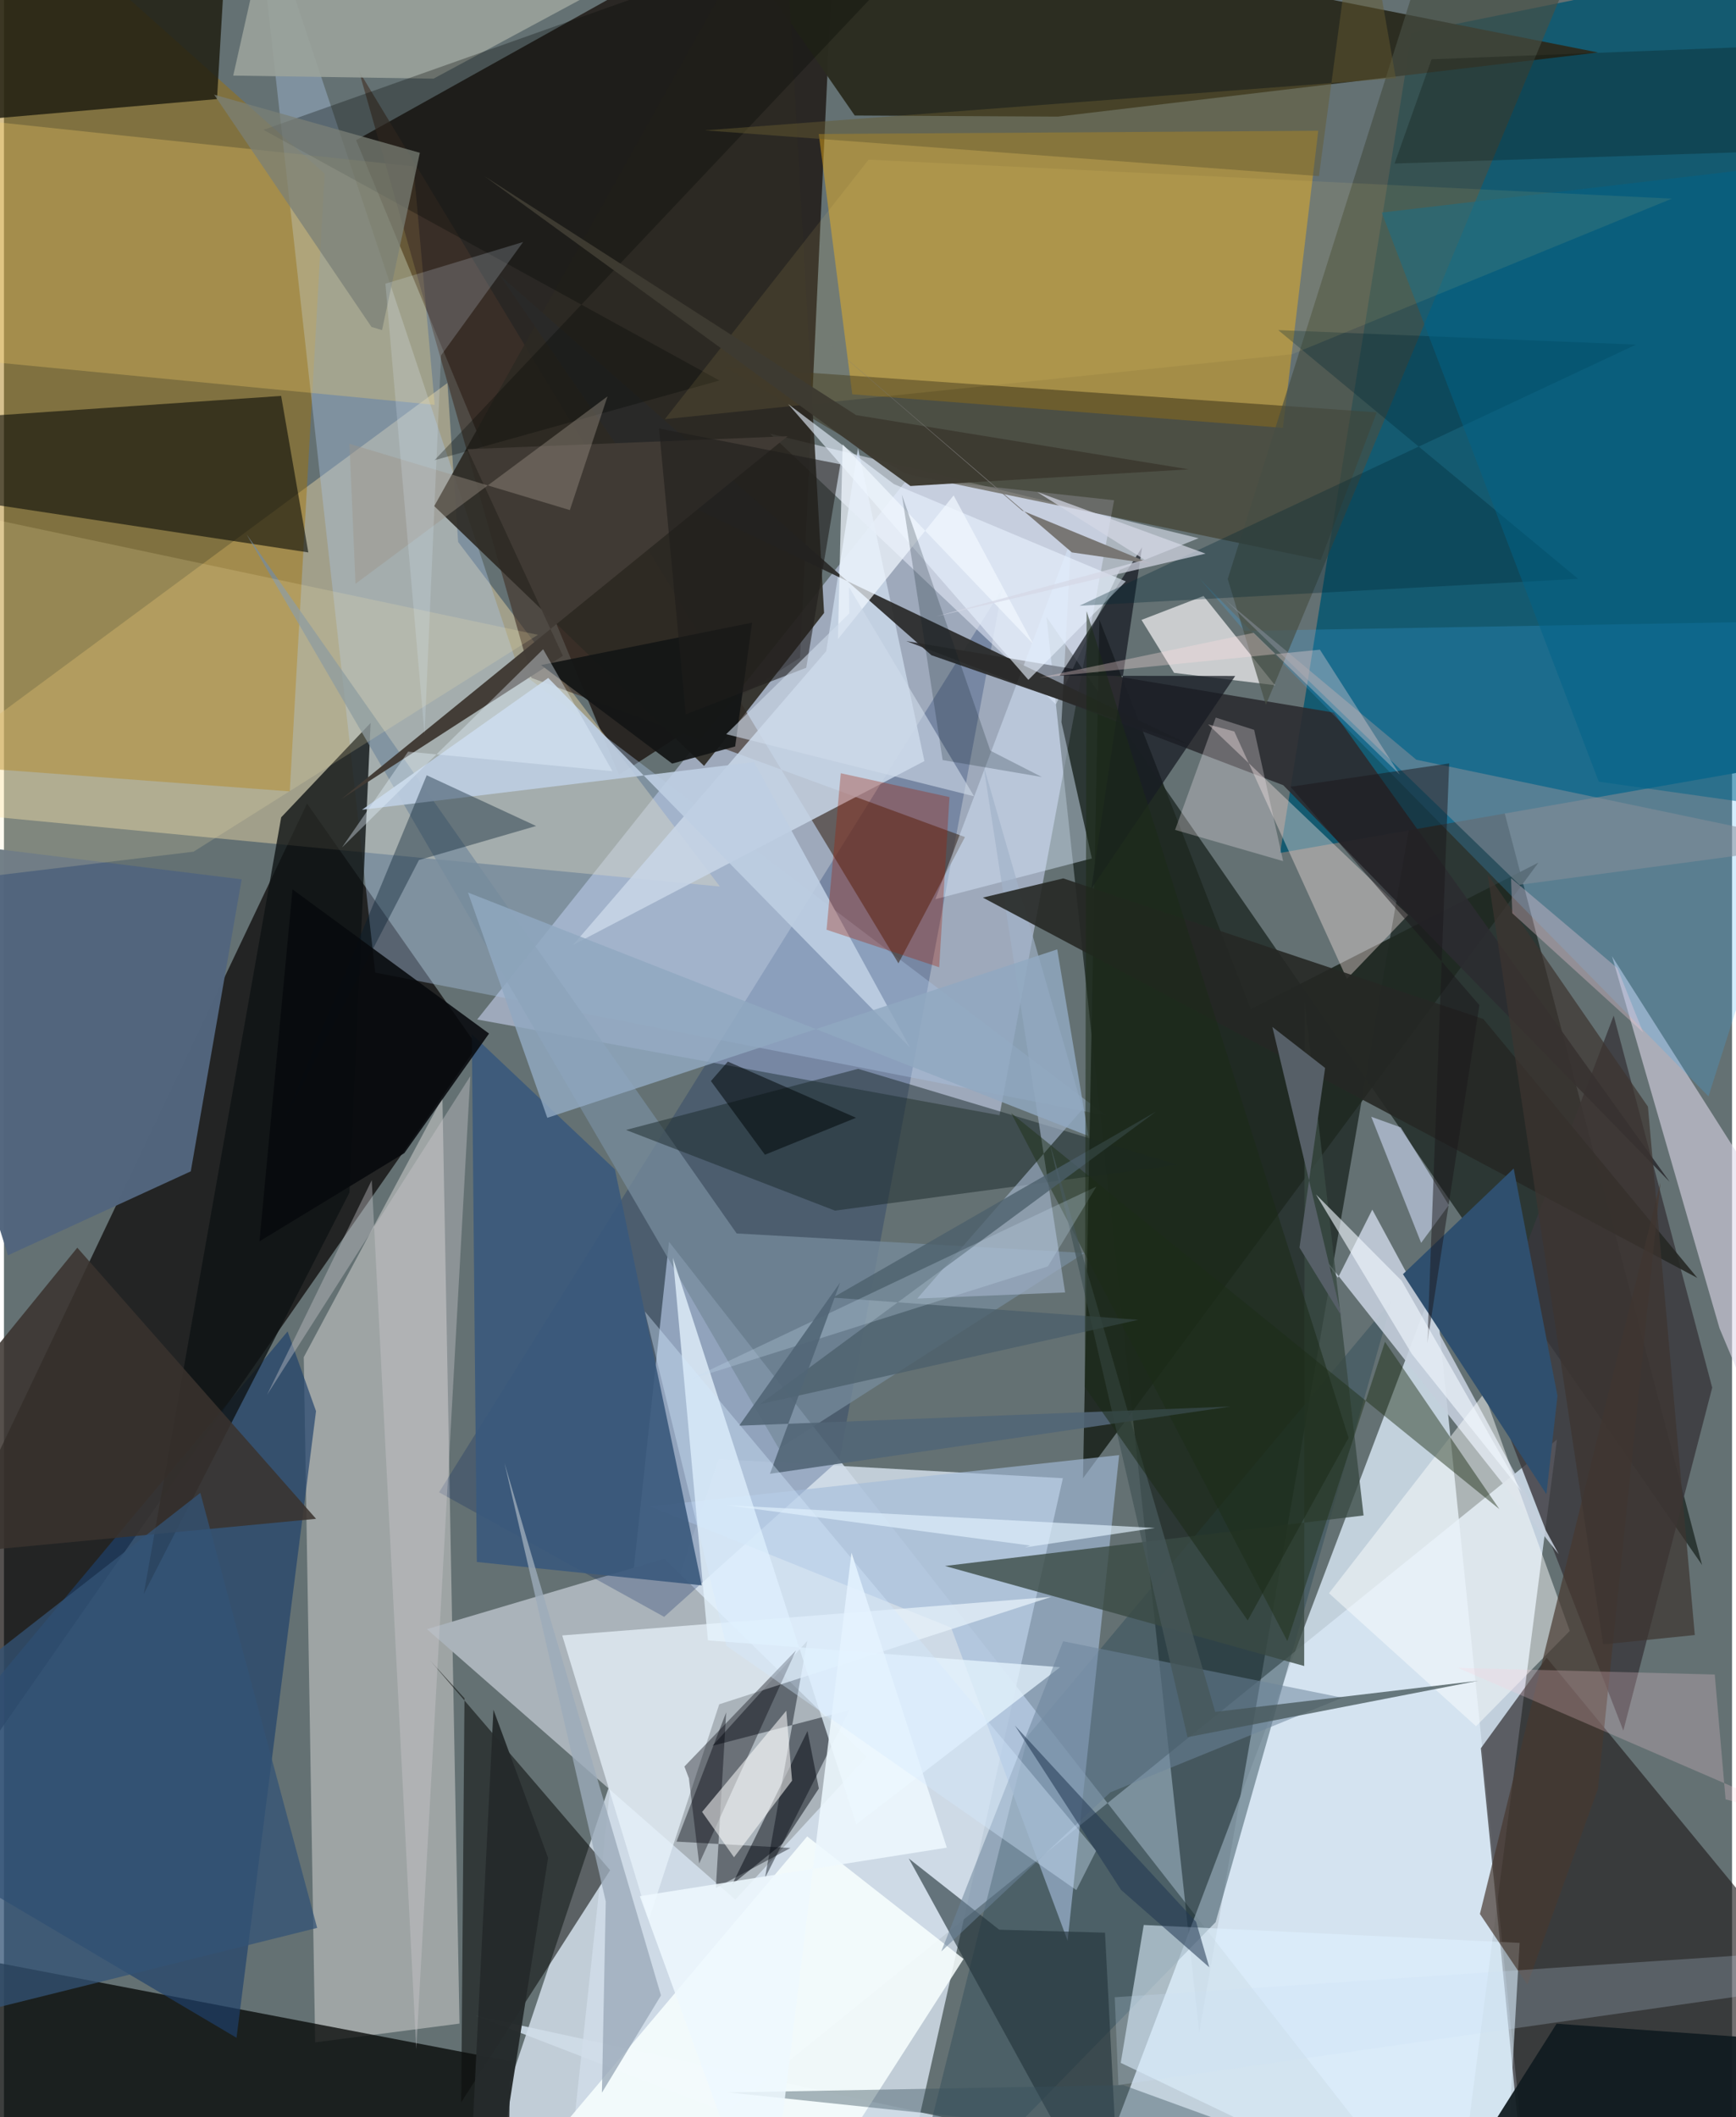 <svg xmlns="http://www.w3.org/2000/svg" width="228" height="278" viewBox="0 0 836 1024"><path fill="#647173" d="M0 0h836v1024H0z"/><path fill="#d9e8f7" fill-opacity=".792" d="M751.287 696.274L701.042 1086l-379.3-485.404L269.415 1086z"/><path fill="#110700" fill-opacity=".69" d="M402.956-62L170.366 67.784l127.137 306.994 87.642-56.713z"/><path fill="#d4defe" fill-opacity=".514" d="M228.932 493.083l208.66-261.996 99.47 10.869-55.445 297.453z"/><path fill="#000a03" fill-opacity=".557" d="M698.989 290.386l122.51 466.55-317.145-458.514 73.867 684.75z"/><path fill="#070201" fill-opacity=".686" d="M228.906 505.993l-82.28-117.349-193.41 407.04L-62 923.2z"/><path fill="#145a70" d="M617.366 412.534l243.818-42.756L898-28.115 681.053 15.928z"/><path fill="#d8e7f5" fill-opacity=".808" d="M515.938 1086L228.607 975.003 739.819 1086l-47.706-465.65z"/><path fill="#d0dce7" fill-opacity=".859" d="M345.707 705.764l166.57 9.19-82.161 365.738-193.32-49.444z"/><path fill="#ffe7b0" fill-opacity=".396" d="M346.335 428.777L-62 389.599l276.533-204.356 5.183 76.901z"/><path fill="#b1b4b5" fill-opacity=".753" d="M150.546 987.829l-5.507-331.411 67.08-125.517 8.262 447.84z"/><path fill="#070908" fill-opacity=".78" d="M-62 1063.078l306.19-17.703.672-48.476-294.515-56.487z"/><path fill="#eeae16" fill-opacity=".467" d="M410.397 190.705l-16.22-125.882 241.65-1.582-17.11 143.701z"/><path fill="#2b2c1f" fill-opacity=".969" d="M771.176 25.384L509.83 56.404l-98.26-.539L330.058-62z"/><path fill="#211b1d" fill-opacity=".631" d="M714.475 845.576L738.253 1086 898 986.067 746.308 801.782z"/><path fill="#a37200" fill-opacity=".443" d="M155.152 84.045L-8.276-62-62 367.763l200.263 14.996z"/><path fill="#aab3ba" d="M204.628 787.957l114.845-34.078 97.938 95.847-63.6 69.08z"/><path fill="#04245e" fill-opacity=".255" d="M210.491 721.778l108.898 60.24 84.83-76.137 78.759-421.19z"/><path fill="#1e406b" fill-opacity=".675" d="M150.969 682.516l-13.758-38.545L-62 882.386 112.514 985.6z"/><path fill="#a9c3e3" fill-opacity=".396" d="M179.607 470.392L120.418-62l128.873 386.675L533.2 539.56z"/><path fill="#e8ecfb" fill-opacity=".549" d="M508.904 340.67L370.558 209.717l207.394 50.6-38.142 15.323z"/><path fill="#0a0c08" fill-opacity=".6" d="M147.245 267.184L-62 235.382v-30.49l196.096-13.398z"/><path fill="#0c0d0b" fill-opacity=".561" d="M293.256 904.559l-87.198-101.564 16.73 18.405-1.576 195.369z"/><path fill="#344f5b" fill-opacity=".49" d="M495.345 839.498L433.655 1086l152.524-156.334L671.57 628.73z"/><path fill="#3a383d" fill-opacity=".816" d="M826.401 671.158l-47.655-179.933-64.014 168.358 68.67 177.463z"/><path fill="#c4cedc" fill-opacity=".89" d="M645.34 618.018l16.622-32.968 90.186 166.674-117.69-148.678z"/><path fill="#202923" fill-opacity=".953" d="M529.939 299.694l73.255 188.369 139.143-70.852L522.01 714.984z"/><path fill="#201f11" fill-opacity=".847" d="M109.542-62H49.045L-62 62.26l165.062-14.347z"/><path fill="#352e15" fill-opacity=".498" d="M664.106 199.437l-315.268-21.996 87.608 51.754 200.584 41.629z"/><path fill="#0f1315" fill-opacity=".796" d="M134.122 395.308L67.638 770.946l99.506-194.12 10.23-227.165z"/><path fill="#dfd9ea" fill-opacity=".58" d="M898 651.38L777.928 462.49l52.003 179.935 21.601 51.427z"/><path fill="#fad26a" fill-opacity=".298" d="M-36.773 172.125l245.15 23.688-10.25-115.352L-62 52.895z"/><path fill="#2c2c30" fill-opacity=".898" d="M436.545 310.077l182.354 69.705 186.944 191.855-162.461-226.98z"/><path fill="#42322a" fill-opacity=".639" d="M464.913 404.85l-32.197 61.074L171.754 34.376l83.443 293.511z"/><path fill="#a4bcd9" fill-opacity=".635" d="M539.494 703.777l-24.926 234.9-56.347-151.455-145.54-58.645z"/><path fill="#c7d5e7" fill-opacity=".871" d="M445.284 368.108l-169.96 88.91L397.8 314.927l15.358-98.119z"/><path fill="#dedde0" fill-opacity=".839" d="M614.899 331.416l-48.831-5.988-15.76-25.6 30.005-11.563z"/><path fill="#f7feff" fill-opacity=".859" d="M388.585 888.21l75.645 59.259L375.267 1086l-139.554-16.691z"/><path fill="#030a14" fill-opacity=".435" d="M368.143 908.388L388.6 793.674l-45.829 50.709 66.328-17.289z"/><path fill="#e7f3fb" fill-opacity=".725" d="M346.027 824.308l160.622-51.95-236.567 18.646 41.863 137.614z"/><path fill="#2d2923" fill-opacity=".902" d="M338.698 370.439l58.055-73.972-19.855-353.27-168.744 301.586z"/><path fill="#dff1ff" fill-opacity=".584" d="M733.247 939.705L724.816 1086l-184.552-88.266 11.13-66.69z"/><path fill="#3a597c" fill-opacity=".902" d="M337.585 766.773l-42.02-201.164-69.241-65.42 2.44 255.284z"/><path fill="#768b9d" fill-opacity=".753" d="M354.47 596.584L117.375 258.44l257.49 442.18 147.825-94.6z"/><path fill="#394a44" fill-opacity=".788" d="M629.19 484.49l28.549 248.485-202.485 24.432L629.02 805.79z"/><path fill="#1a2a2c" fill-opacity=".498" d="M413.212 516.956l154.512 46.374-165.706 22.214-101.094-39.025z"/><path fill="#3aadf9" fill-opacity=".22" d="M600.08 305.124l-21.559-25.14 246.073 250.278L898 299.908z"/><path fill="#f0dfde" fill-opacity=".408" d="M582.532 350.37l12.684 3.432 54.456 119.661 29.63-30.901z"/><path fill="#52657e" fill-opacity=".98" d="M-62 403.388l176.997 21.922-24.616 141.228-88.44 40.61z"/><path fill="#233339" fill-opacity=".616" d="M540.497 1086L437.735 898.894l43.752 34.435 51.172 1.436z"/><path fill="#becfe3" fill-opacity=".894" d="M173.227 391.657l189.634-23.08 75.512 138.146-175.077-178.825z"/><path fill="#474e44" fill-opacity=".667" d="M610.484 340.92l-18.46-60.895L699.927-62l77.443 1.85z"/><path fill="#d7e9fd" fill-opacity=".459" d="M526.295 415.197l-14.708-65.91 4.673-88.208-65.661 173.82z"/><path fill="#fcffff" fill-opacity=".471" d="M641.006 770.59l71.149 64.333 45.355-46.122-41.468-114.912z"/><path fill="#e7f5ff" fill-opacity=".741" d="M323.625 608.391l16.938 185.007 170.361 12.975-98.562 75.9z"/><path fill="#a1b2c9" fill-opacity=".659" d="M473.827 370.055l39.532 255.048-71.547 2.97 80.032-91.684z"/><path fill="#9ba39b" fill-opacity=".89" d="M127.06-35.17l-16.14 71.728 96.895 1.487L393.696-62z"/><path fill="#1d2f15" fill-opacity=".459" d="M668.095 648.989l55.35 80.923-236.23-191.6 133.662 255.44z"/><path fill="#2a2a29" fill-opacity=".918" d="M573.947 360.362L448.68 316.908l-209-184.022 69.374 100.907z"/><path fill="#252724" fill-opacity=".894" d="M715.657 492.845L512.45 424.852l-38.882 9.28 345.647 183.955z"/><path fill="#3a332e" fill-opacity=".855" d="M-45.105 702.497l17.686 49.053 178.412-16.948L35.478 603.464z"/><path fill="#000009" fill-opacity=".369" d="M383.15 798.26l-53.96 56.139 2.15 5.66 4.982 41.294z"/><path fill="#fcedb2" fill-opacity=".184" d="M91.731 411.932l-147.19 17.716L-62 239.135l320.308 67.9z"/><path fill="#2f4f6e" d="M676.803 616.282l69.393 106.415 5.352-47.537-21.184-109.984z"/><path fill="#111c20" fill-opacity=".941" d="M751.117 978.791l105.264 7.551L898 1041.956 683.218 1086z"/><path fill="#00040a" fill-opacity=".404" d="M349.393 828.212l-4.996 84.95 36.1-19.36-55.14-3.07z"/><path fill="#041a2d" fill-opacity=".388" d="M200.759 415.98l-65.862 127.284 69.617-168.291 52.928 24.53z"/><path fill="#6c849c" fill-opacity=".529" d="M512.414 793.826l135.079 27.304-112.255 45.762-81.792 76.952z"/><path fill="#070a0d" fill-opacity=".882" d="M193.693 557.74l-70.073 42.631 15.982-170.19 95.073 69.723z"/><path fill="#878e99" fill-opacity=".541" d="M733.144 427.955L590.796 290.113l92.476 77.345 195.746 40.966z"/><path fill="#01060d" fill-opacity=".482" d="M376.667 891.682l-24.335 19.667 36.41-74.125 5.477 27.833z"/><path fill="#d5e0ff" fill-opacity=".553" d="M661.463 540.146l14.27 5.14 23.256 37.576-13.4 18.273z"/><path fill="#000501" fill-opacity=".29" d="M208.273 222.6l137.855-38.56-220.56-121.238L477.075-62z"/><path fill="#7a8076" fill-opacity=".737" d="M182.901 159.656l-5.09-1.508-76.132-112.36 99.512 28.107z"/><path fill="#181b24" fill-opacity=".741" d="M550.571 264.748l-24.563 165.12 69.637-102.925-84.914-.097z"/><path fill="#413b35" fill-opacity=".976" d="M379.088 210.987L163.16 386.52l107.22-69.329-46.178-99.928z"/><path fill="#90a8c0" fill-opacity=".831" d="M524.608 549.442L224.494 431.69l38.364 108.954 246.678-81.462z"/><path fill="#e8f1ff" fill-opacity=".616" d="M495.59 328.832L379.35 195.409l51.192 38.72 112.19 47.06z"/><path fill="#fefefe" fill-opacity=".541" d="M378.477 827.41l2.783 33.841-28.087 37.046-15.431-21.934z"/><path fill="#fcf2f8" fill-opacity=".282" d="M566.557 401.387l19.671-54.314 18.574 5.934 14.02 63.494z"/><path fill="#a21d04" fill-opacity=".318" d="M457.41 385.517l-52.57-11.52-6.888 75.693 54.491 18.143z"/><path fill="#cbcacf" fill-opacity=".388" d="M225.597 520.54L127.26 674.66l50.673-103.853 21.528 420.388z"/><path fill="#002634" fill-opacity=".325" d="M789.582 166.67l-173.117-7.005 145.114 120.303-241.265 13.015z"/><path fill="#473930" fill-opacity=".694" d="M714.027 925.713l22.965 34.167 34.113-94.636 30.252-293.307z"/><path fill="#fdd0dd" fill-opacity=".247" d="M703.356 806.687l124.283 3.218 5.235 60.366 47.432 12.967z"/><path fill="#364f5c" fill-opacity=".408" d="M541.55 1008.521l-191.236 3.514 190.44 20.03L754.452 1086z"/><path fill="#565f67" d="M613.622 496.692l33.404 139.74-20.287-33.016 12.396-86.887z"/><path fill="#006488" fill-opacity=".506" d="M771.52 378.075L898 395.913 896.26 75.88l-229.733 26.924z"/><path fill="#9cabba" fill-opacity=".796" d="M242.18 707.728l48.953 211.947-1.857 92.477 28.576-47.035z"/><path fill="#141616" fill-opacity=".937" d="M353.742 361.05l8.167-59.87-102.075 20.492 63.412 47.65z"/><path fill="#ffdf78" fill-opacity=".094" d="M418.29 77.217l388.6 18.858-183.76 75.266-303.422 31.403z"/><path fill="#3d3a31" fill-opacity=".98" d="M438.545 235.068L232.42 85.2l179.81 115.573 160.93 26.225z"/><path fill="#465759" fill-opacity=".773" d="M505.768 552.264L572.56 840.21l140.582-27.279-127.163 15.05z"/><path fill="#4c5f6b" fill-opacity=".769" d="M365.703 679.157L557.26 537.682l-156.263 89.93 147.82 10.73z"/><path fill="#1c181c" fill-opacity=".494" d="M699.147 369.246l-10.57 280.467 25.192-163.583-91.381-105.61z"/><path fill="#f1f9ff" fill-opacity=".608" d="M734.186 721.375l-53.091-66.502-46.388-77.172 41.466 41.77z"/><path fill="#cbe1f9" fill-opacity=".224" d="M898 957.158l-358.872 51.289L537.365 966 898 941.873z"/><path fill="#f1f7fe" fill-opacity=".722" d="M459.422 239.61l-55.97 69.511 2.28-94.218 92.13 96.464z"/><path fill="#665b31" fill-opacity=".478" d="M339.059 63.051L673.35 37.824 655.874-62 636.151 85.172z"/><path fill="#335376" fill-opacity=".749" d="M95.007 722.04L-62 844.556l50.66 128.424 162.855-40.52z"/><path fill="#c8ddf2" fill-opacity=".267" d="M331.348 667.389l164.822-78.245 32.308-15.237-23.446 38.593z"/><path fill="#eef9fe" fill-opacity=".851" d="M410.015 751l-40.912 335-61.478-168.885 148.495-23.473z"/><path fill="#e8f4ff" fill-opacity=".373" d="M260.846 314.017l33.535 58.98-98.877-9.44-31.961 46.322z"/><path fill="#1f1c1b" fill-opacity=".573" d="M404.622 224.552l-16.504 98.419-58.3 22.541-12.907-138.274z"/><path fill="#526676" fill-opacity=".898" d="M370.567 712.821l222.793-32.52-237.707 9.26 48.871-69.242z"/><path fill="#d5eaff" fill-opacity=".376" d="M349.514 796.02l-39.456-161.707 218.322 260.82-9.597 19.037z"/><path fill="#070c04" fill-opacity=".251" d="M886.52 21.06L898 71.763l-225.268 7.334 17.921-50.425z"/><path fill="#213752" fill-opacity=".549" d="M489.039 834.562l87.669 94.936 6.394 22.021-42.717-37.46z"/><path fill="#3d3430" fill-opacity=".71" d="M717.76 422.918l55.88 372.419 44.339-4.528-22.67-255.572z"/><path fill="#252a2b" fill-opacity=".973" d="M225.903 1045.924l10.901-218.971 26.44 71.6-21.874 139.1z"/><path fill="#e0f1fd" fill-opacity=".663" d="M496.498 747.537L349.522 728l207.215 11.02-62.841 9.41z"/><path fill="#f6cede" fill-opacity=".325" d="M729.675 441.705l-.585-16.975 51.42 43.506 12.464 31.075z"/><path fill="#cfdceb" fill-opacity=".592" d="M408.797 283.982l.113 12.738-59.506 58.37 119.916 30.047z"/><path fill="#9d9488" fill-opacity=".408" d="M291.99 191.707L170.06 282.37l-2.906-67.709 106.617 32.05z"/><path fill="#1c2a17" fill-opacity=".529" d="M522.878 670.814l.878-375.233 126.727 399.872-48.798 88.3z"/><path fill="#e2f0ff" fill-opacity=".192" d="M203.466 355.212l-18.926-218.01 66.611-20.15-39.719 54.86z"/><path fill="#787674" d="M555.167 272.747l-38.534-5.57L391.06 159.28l101.518 87.673z"/><path fill="#000609" fill-opacity=".529" d="M342.006 522.874l26.133 35.629 44.057-17.876L350.2 513.46z"/><path fill="#091e24" fill-opacity=".227" d="M454.11 367.616l-19.73-128.37 42.818 123.834 24.895 12.733z"/><path fill="#d4d8e6" fill-opacity=".71" d="M499.848 237.963l81.438 29.805-130.195 30.352 100.761-27.378z"/><path fill="#ffe0e0" fill-opacity=".322" d="M604.553 306.062l-103.55 21.7 135.621-13.54 38.625 60.394z"/></svg>